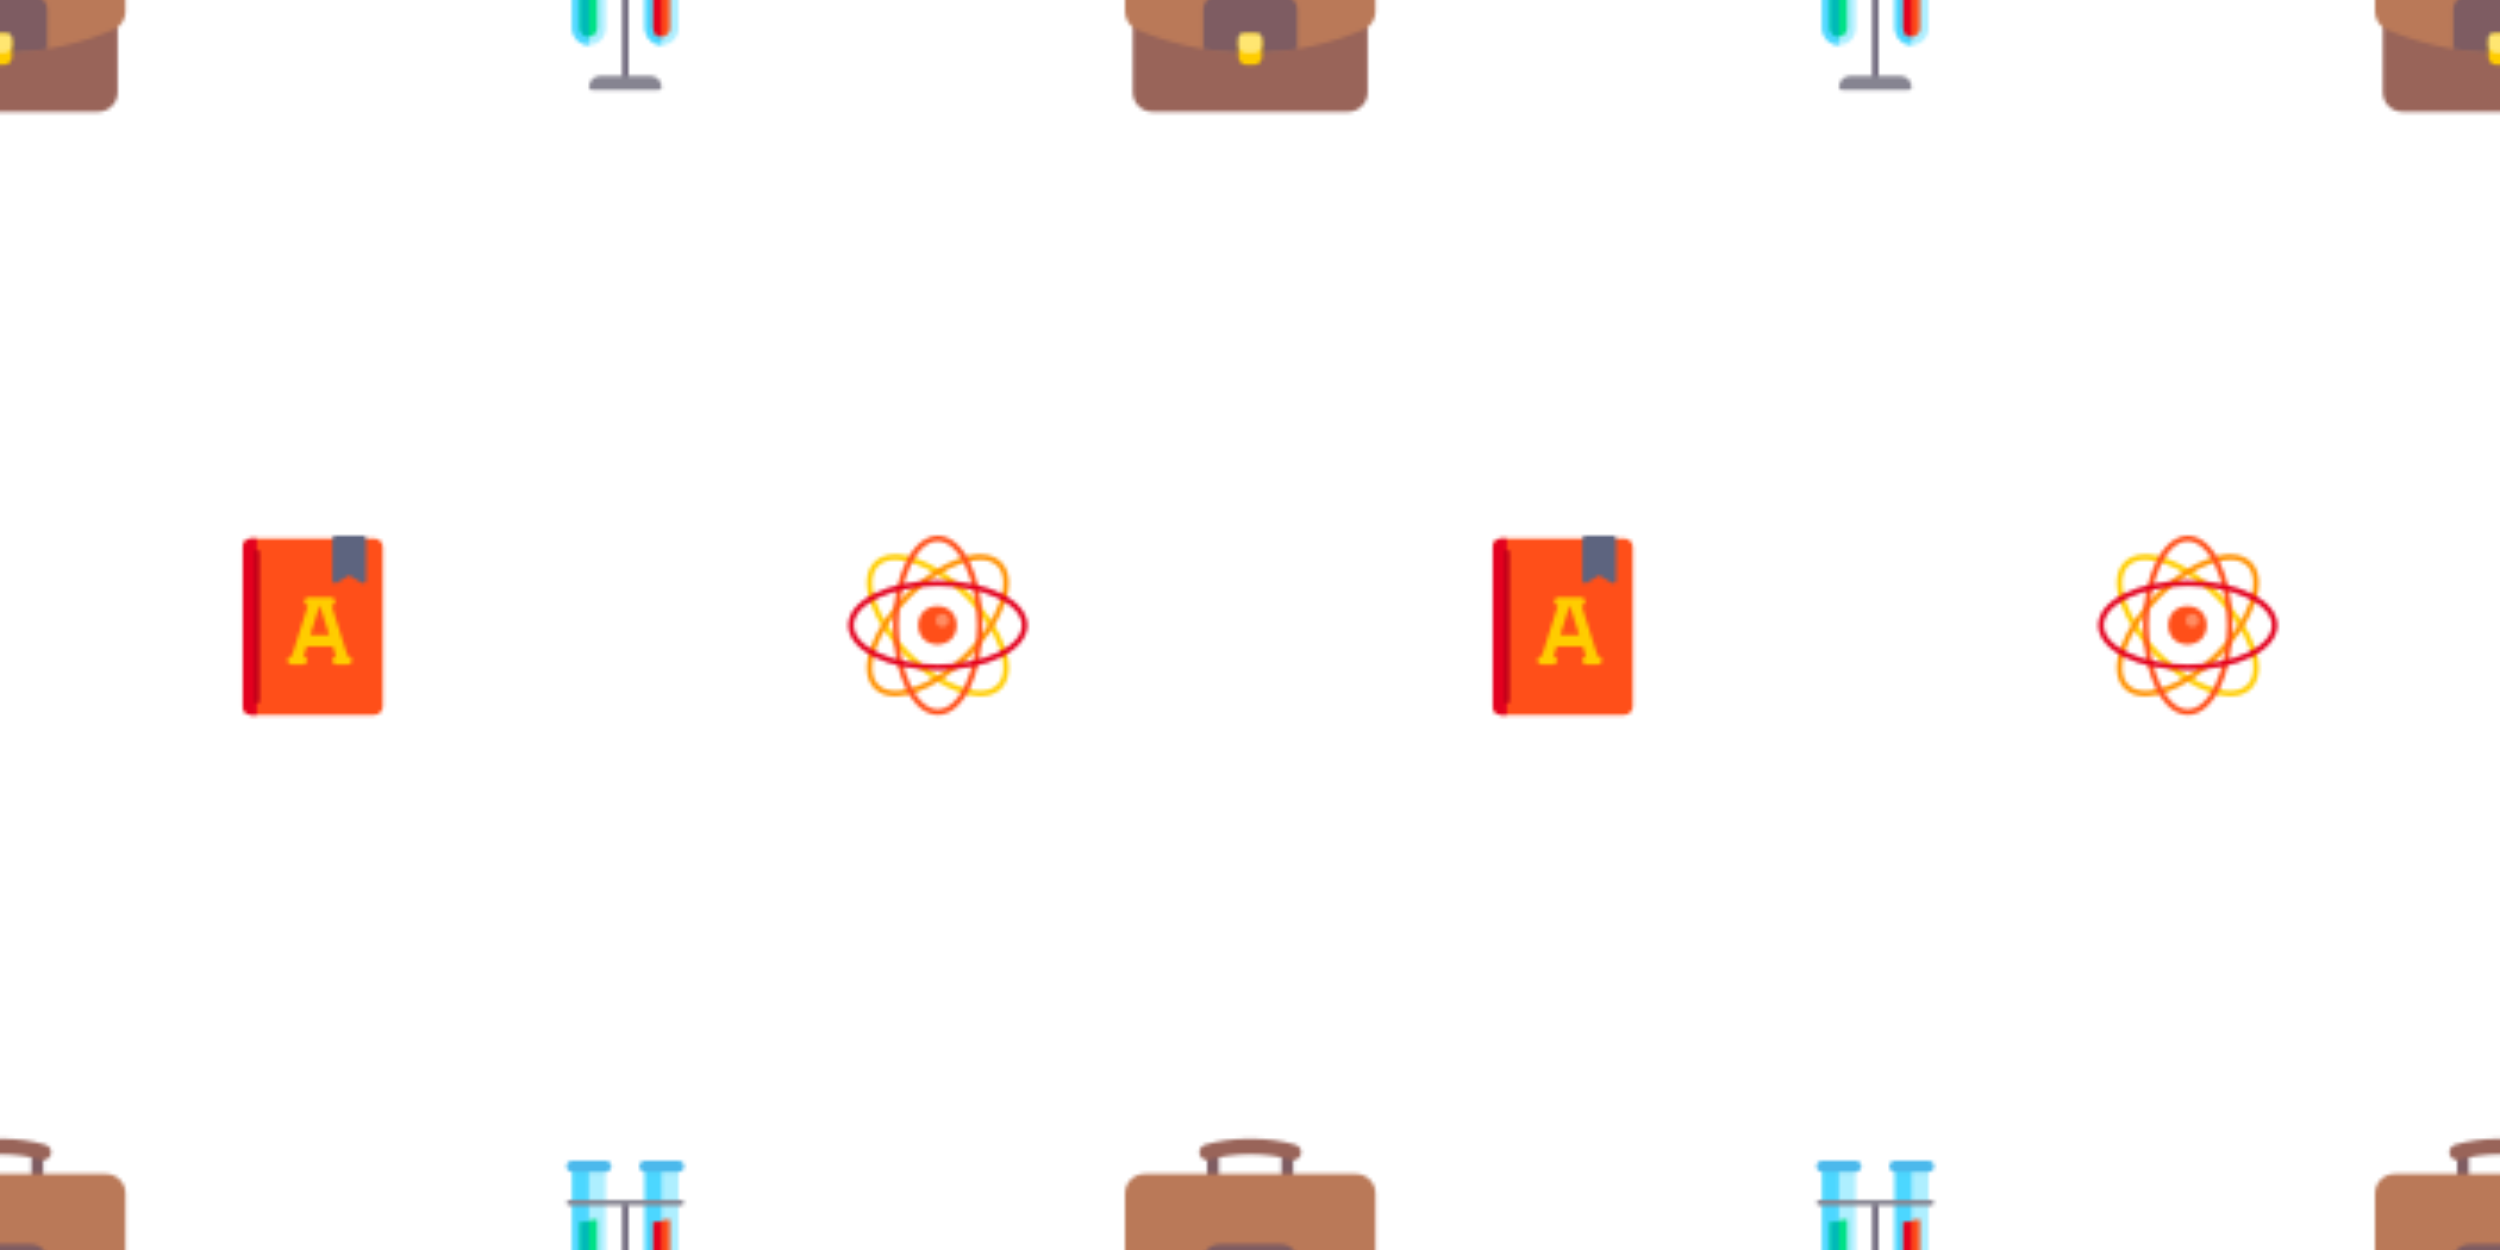 <svg xmlns="http://www.w3.org/2000/svg" xmlns:xlink="http://www.w3.org/1999/xlink" xmlns:fi="http://pattern.flaticon.com/" x="0" y="0" width="700" height="350" viewBox="0 0 700 350"><rect x="0px" y="0px" width="100%" height="100%" opacity="1" fill="#ffffff"/><defs><g transform="matrix(0.137 0 0 0.137 315 315)" id="L1_195"><path d="M331.781,108c-6.633,0-12-3.582-12-8V68c0-4.418,5.367-8,12-8s12,3.582,12,8v32     C343.781,104.418,338.414,108,331.781,108z" fill="#7e5c62"/><path d="M179.781,108c-6.633,0-12-3.582-12-8V68c0-4.418,5.367-8,12-8s12,3.582,12,8v32     C191.781,104.418,186.414,108,179.781,108z" fill="#7e5c62"/><path d="M488,300H24c-4.422,0-8,3.582-8,8v136c0,22.055,17.945,40,40,40h400c22.055,0,40-17.945,40-40V308    C496,303.582,492.422,300,488,300z" fill="#996459"/><path d="M472,100H40c-22.055,0-40,17.945-40,40v139.207c0,16.086,9.664,30.598,24.625,36.973    C90.477,344.234,160.141,359.953,232,362.91h48c0.109,0,0.219-0.004,0.328-0.008c71.531-2.949,141.195-18.668,207.055-46.723    C502.336,309.805,512,295.293,512,279.207V140C512,117.945,494.055,100,472,100z" fill="#ba7958"/><path d="M352,276c0-17.645-14.352-32-32-32H192c-17.648,0-32,14.355-32,32v79.435    c23.716,3.897,47.72,6.477,72,7.476h48c0.109,0,0.219-0.004,0.328-0.008c24.136-0.995,48.036-3.568,71.672-7.455V276z" fill="#7e5c62"/><path d="M264,388h-16c-8.837,0-16-7.163-16-16v-32c0-8.837,7.163-16,16-16h16c8.837,0,16,7.163,16,16v32    C280,380.836,272.837,388,264,388z" fill="#ffcd00"/><path d="M344.008,71.746c-1.531,0-3.082-0.219-4.621-0.684C315.352,63.824,286.516,60,256,60    s-59.352,3.824-83.387,11.062c-8.465,2.563-17.383-2.25-19.934-10.707c-2.547-8.461,2.246-17.387,10.707-19.934    C190.375,32.297,222.403,28,256,28s65.625,4.297,92.613,12.422c8.461,2.547,13.254,11.473,10.707,19.934    C357.235,67.277,350.883,71.746,344.008,71.746z" fill="#996459"/><path d="M271.781,324h-32c-4.418,0-8,3.582-8,8v16c0,8.837,7.163,16,16,16h16c8.837,0,16-7.163,16-16v-16    C279.781,327.582,276.199,324,271.781,324z" fill="#ffe671"/></g><g transform="matrix(0.098 0 0 0.098 150 325)" id="L1_196"><path d="M407.999,16h-96v318.33c0,24.393,17.49,46.16,41.685,49.264    c29.272,3.755,54.315-19.048,54.315-47.594V16z" fill="#aeefff"/><path d="M359.781,16H312v318.33c0,24.394,17.49,46.16,41.685,49.264c2.058,0.264,4.088,0.365,6.097,0.374    L359.781,16L359.781,16z" fill="#4cd7ff"/><path d="M375.91,168c-15.936,0-15.936,8-31.871,8c-3.41,0-5.997-0.414-8.258-0.991V336    c0,13.255,10.745,24,24,24s24-10.745,24-24V168.904C381.597,168.382,379.134,168,375.91,168z" fill="#ff4f19"/><path d="M344.039,176c-3.41,0-5.997-0.414-8.258-0.991V336c0,13.255,10.745,24,24,24V172.093    C355.859,174.061,351.88,176,344.039,176z" fill="#e3001e"/><path d="M408.219,32h-96.438c-8.837,0-16-7.163-16-16l0,0c0-8.837,7.163-16,16-16h96.438    c8.837,0,16,7.163,16,16l0,0C424.219,24.837,417.056,32,408.219,32z" fill="#4bb9ec"/><path d="M199.999,16h-96v318.33c0,24.393,17.49,46.16,41.685,49.264    c29.272,3.755,54.315-19.048,54.315-47.594V16z" fill="#aeefff"/><path d="M151.781,16H104v318.33c0,24.394,17.49,46.16,41.685,49.264c2.058,0.264,4.088,0.365,6.097,0.374    V16H151.781z" fill="#4cd7ff"/><path d="M167.91,168c-15.936,0-15.936,8-31.871,8c-3.41,0-5.997-0.414-8.258-0.991V336    c0,13.255,10.745,24,24,24s24-10.745,24-24V168.904C173.597,168.382,171.134,168,167.91,168z" fill="#00e187"/><path d="M136.039,176c-3.41,0-5.997-0.414-8.258-0.991V336c0,13.255,10.745,24,24,24V172.093    C147.859,174.061,143.88,176,136.039,176z" fill="#00b9b9"/><path d="M255.999,488c-4.422,0-8-3.582-8-8V128c0-4.418,3.578-8,8-8s8,3.582,8,8v352     C263.999,484.418,260.421,488,255.999,488z" fill="#5c546a"/><path d="M415.999,128H96c-4.422,0-8-3.582-8-8s3.578-8,8-8h320c4.422,0,8,3.582,8,8     C423.999,124.418,420.421,128,415.999,128z" fill="#868491"/><path d="M200.219,32h-96.438c-8.837,0-16-7.163-16-16l0,0c0-8.837,7.163-16,16-16h96.438    c8.837,0,16,7.163,16,16l0,0C216.219,24.837,209.056,32,200.219,32z" fill="#4bb9ec"/><path d="M351.781,512H160.219c-4.418,0-8-3.582-8-8l0,0c0-17.673,14.327-32,32-32h143.562    c17.673,0,32,14.327,32,32l0,0C359.781,508.418,356.199,512,351.781,512z" fill="#868491"/></g><g transform="matrix(0.098 0 0 0.098 62.5 150)" id="L1_197"><path d="M432,8H80C66.766,8,56,18.766,56,32v456c0,13.234,10.766,24,24,24h352c13.234,0,24-10.766,24-24V32    C456,18.766,445.234,8,432,8z" fill="#ff4f19"/><path d="M95.781,8H80C66.766,8,56,18.766,56,32v456c0,13.234,10.766,24,24,24h15.781V8z" fill="#e3001e"/><path d="M400,0h-80c-4.418,0-8,3.582-8,8v119.996c0,2.883,1.547,5.543,4.055,6.961    c2.508,1.422,5.586,1.391,8.063-0.102L360,113.325l35.883,21.531c1.266,0.762,2.695,1.141,4.117,1.141    c1.359,0,2.719-0.344,3.945-1.039c2.508-1.418,4.055-4.078,4.055-6.961V8C408,3.582,404.418,0,400,0z" fill="#5d647f"/><path d="M96,480c-4.422,0-8-3.582-8-8V48c0-4.418,3.578-8,8-8s8,3.582,8,8v424     C104,476.418,100.422,480,96,480z" fill="#c10019"/><path d="M355.781,344h-0.572c-0.071-0.272-0.084-0.545-0.17-0.816L309.76,199.801    c5.679-0.948,10.021-5.85,10.021-11.801c0-6.629-5.375-12-12-12h-64c-6.625,0-12,5.371-12,12c0,5.951,4.343,10.853,10.021,11.801    l-45.279,143.383c-0.086,0.271-0.1,0.544-0.17,0.816h-0.572c-6.625,0-12,5.371-12,12s5.375,12,12,12h32c6.625,0,12-5.371,12-12    c0-5.951-4.342-10.853-10.021-11.801L238.665,316h74.231l8.905,28.199c-5.678,0.948-10.021,5.85-10.021,11.801    c0,6.629,5.375,12,12,12h32c6.625,0,12-5.371,12-12S362.406,344,355.781,344z M248.77,284l26.269-83.184    c0.086-0.271,0.1-0.544,0.17-0.816h1.144c0.071,0.272,0.084,0.545,0.17,0.816L302.792,284H248.77z" fill="#ffcd00"/></g><g transform="matrix(0.098 0 0 0.098 237.5 150)" id="L1_198"><path d="M377.078,458.898c-17.828,0-37.922-3.766-59.703-11.344     c-50.266-17.484-104.203-53.367-151.883-101.047S81.93,244.891,64.445,194.625C46.289,142.422,50.031,99.937,74.984,74.984     c24.945-24.945,67.43-28.703,119.641-10.539c50.266,17.484,104.203,53.367,151.883,101.047s83.562,101.617,101.047,151.883     c18.156,52.203,14.414,94.687-10.539,119.641l0,0l0,0C422.476,451.555,401.984,458.898,377.078,458.898z M134.906,69.055     c-20.539,0-37.141,5.773-48.609,17.242c-20.383,20.375-22.773,56.984-6.742,103.07c16.711,48.031,51.242,99.82,97.25,145.828     s97.797,80.539,145.828,97.25c46.094,16.023,82.687,13.633,103.07-6.742l0,0c20.383-20.375,22.773-56.984,6.742-103.07     c-16.711-48.031-51.242-99.82-97.25-145.828s-97.797-80.539-145.828-97.25C169.211,72.547,150.867,69.055,134.906,69.055z" fill="#ffcd00"/><path d="M134.922,458.898c-24.906,0-45.398-7.344-59.937-21.883     c-24.953-24.953-28.695-67.437-10.539-119.641c17.484-50.266,53.367-104.203,101.047-151.883S267.109,81.93,317.375,64.445     c52.211-18.164,94.695-14.406,119.641,10.539l0,0l0,0c24.953,24.953,28.695,67.437,10.539,119.641     c-17.484,50.266-53.367,104.203-101.047,151.883S244.891,430.07,194.625,447.555C172.844,455.133,152.75,458.898,134.922,458.898     z M377.094,69.055c-15.969,0-34.305,3.492-54.461,10.5c-48.031,16.711-99.82,51.242-145.828,97.25s-80.539,97.797-97.25,145.828     c-16.031,46.086-13.641,82.695,6.742,103.07c20.375,20.391,56.992,22.766,103.07,6.742c48.031-16.711,99.82-51.242,145.828-97.25     s80.539-97.797,97.25-145.828c16.031-46.086,13.641-82.695-6.742-103.07l0,0C414.234,74.828,397.633,69.055,377.094,69.055z" fill="#ff9100"/><path d="M256,512c-71.773,0-128-112.445-128-256S184.227,0,256,0s128,112.445,128,256S327.773,512,256,512     z M256,16c-60.711,0-112,109.906-112,240s51.289,240,112,240s112-109.906,112-240S316.711,16,256,16z" fill="#ff4f19"/><circle cx="255" cy="256" r="55" fill="#ff4f19"/><circle cx="269" cy="242" r="19" fill="#ff8c62"/><path d="M256,384C112.445,384,0,327.773,0,256s112.445-128,256-128s256,56.227,256,128     S399.555,384,256,384z M256,144c-130.094,0-240,51.289-240,112s109.906,112,240,112s240-51.289,240-112S386.094,144,256,144z" fill="#e3001e"/></g></defs><g fi:class="KUsePattern"><pattern id="pattern_L1_195" width="350" height="350" patternUnits="userSpaceOnUse"><use xlink:href="#L1_195" x="-350" y="-350"/><use xlink:href="#L1_195" x="0" y="-350"/><use xlink:href="#L1_195" x="350" y="-350"/><use xlink:href="#L1_195" x="-350" y="0"/><use xlink:href="#L1_195" x="0" y="0"/><use xlink:href="#L1_195" x="350" y="0"/><use xlink:href="#L1_195" x="-350" y="350"/><use xlink:href="#L1_195" x="0" y="350"/><use xlink:href="#L1_195" x="350" y="350"/></pattern><rect x="0" y="0" width="100%" height="100%" fill="url(#pattern_L1_195)"/></g><g fi:class="KUsePattern"><pattern id="pattern_L1_196" width="350" height="350" patternUnits="userSpaceOnUse"><use xlink:href="#L1_196" x="-350" y="-350"/><use xlink:href="#L1_196" x="0" y="-350"/><use xlink:href="#L1_196" x="350" y="-350"/><use xlink:href="#L1_196" x="-350" y="0"/><use xlink:href="#L1_196" x="0" y="0"/><use xlink:href="#L1_196" x="350" y="0"/><use xlink:href="#L1_196" x="-350" y="350"/><use xlink:href="#L1_196" x="0" y="350"/><use xlink:href="#L1_196" x="350" y="350"/></pattern><rect x="0" y="0" width="100%" height="100%" fill="url(#pattern_L1_196)"/></g><g fi:class="KUsePattern"><pattern id="pattern_L1_197" width="350" height="350" patternUnits="userSpaceOnUse"><use xlink:href="#L1_197" x="-350" y="-350"/><use xlink:href="#L1_197" x="0" y="-350"/><use xlink:href="#L1_197" x="350" y="-350"/><use xlink:href="#L1_197" x="-350" y="0"/><use xlink:href="#L1_197" x="0" y="0"/><use xlink:href="#L1_197" x="350" y="0"/><use xlink:href="#L1_197" x="-350" y="350"/><use xlink:href="#L1_197" x="0" y="350"/><use xlink:href="#L1_197" x="350" y="350"/></pattern><rect x="0" y="0" width="100%" height="100%" fill="url(#pattern_L1_197)"/></g><g fi:class="KUsePattern"><pattern id="pattern_L1_198" width="350" height="350" patternUnits="userSpaceOnUse"><use xlink:href="#L1_198" x="-350" y="-350"/><use xlink:href="#L1_198" x="0" y="-350"/><use xlink:href="#L1_198" x="350" y="-350"/><use xlink:href="#L1_198" x="-350" y="0"/><use xlink:href="#L1_198" x="0" y="0"/><use xlink:href="#L1_198" x="350" y="0"/><use xlink:href="#L1_198" x="-350" y="350"/><use xlink:href="#L1_198" x="0" y="350"/><use xlink:href="#L1_198" x="350" y="350"/></pattern><rect x="0" y="0" width="100%" height="100%" fill="url(#pattern_L1_198)"/></g></svg>